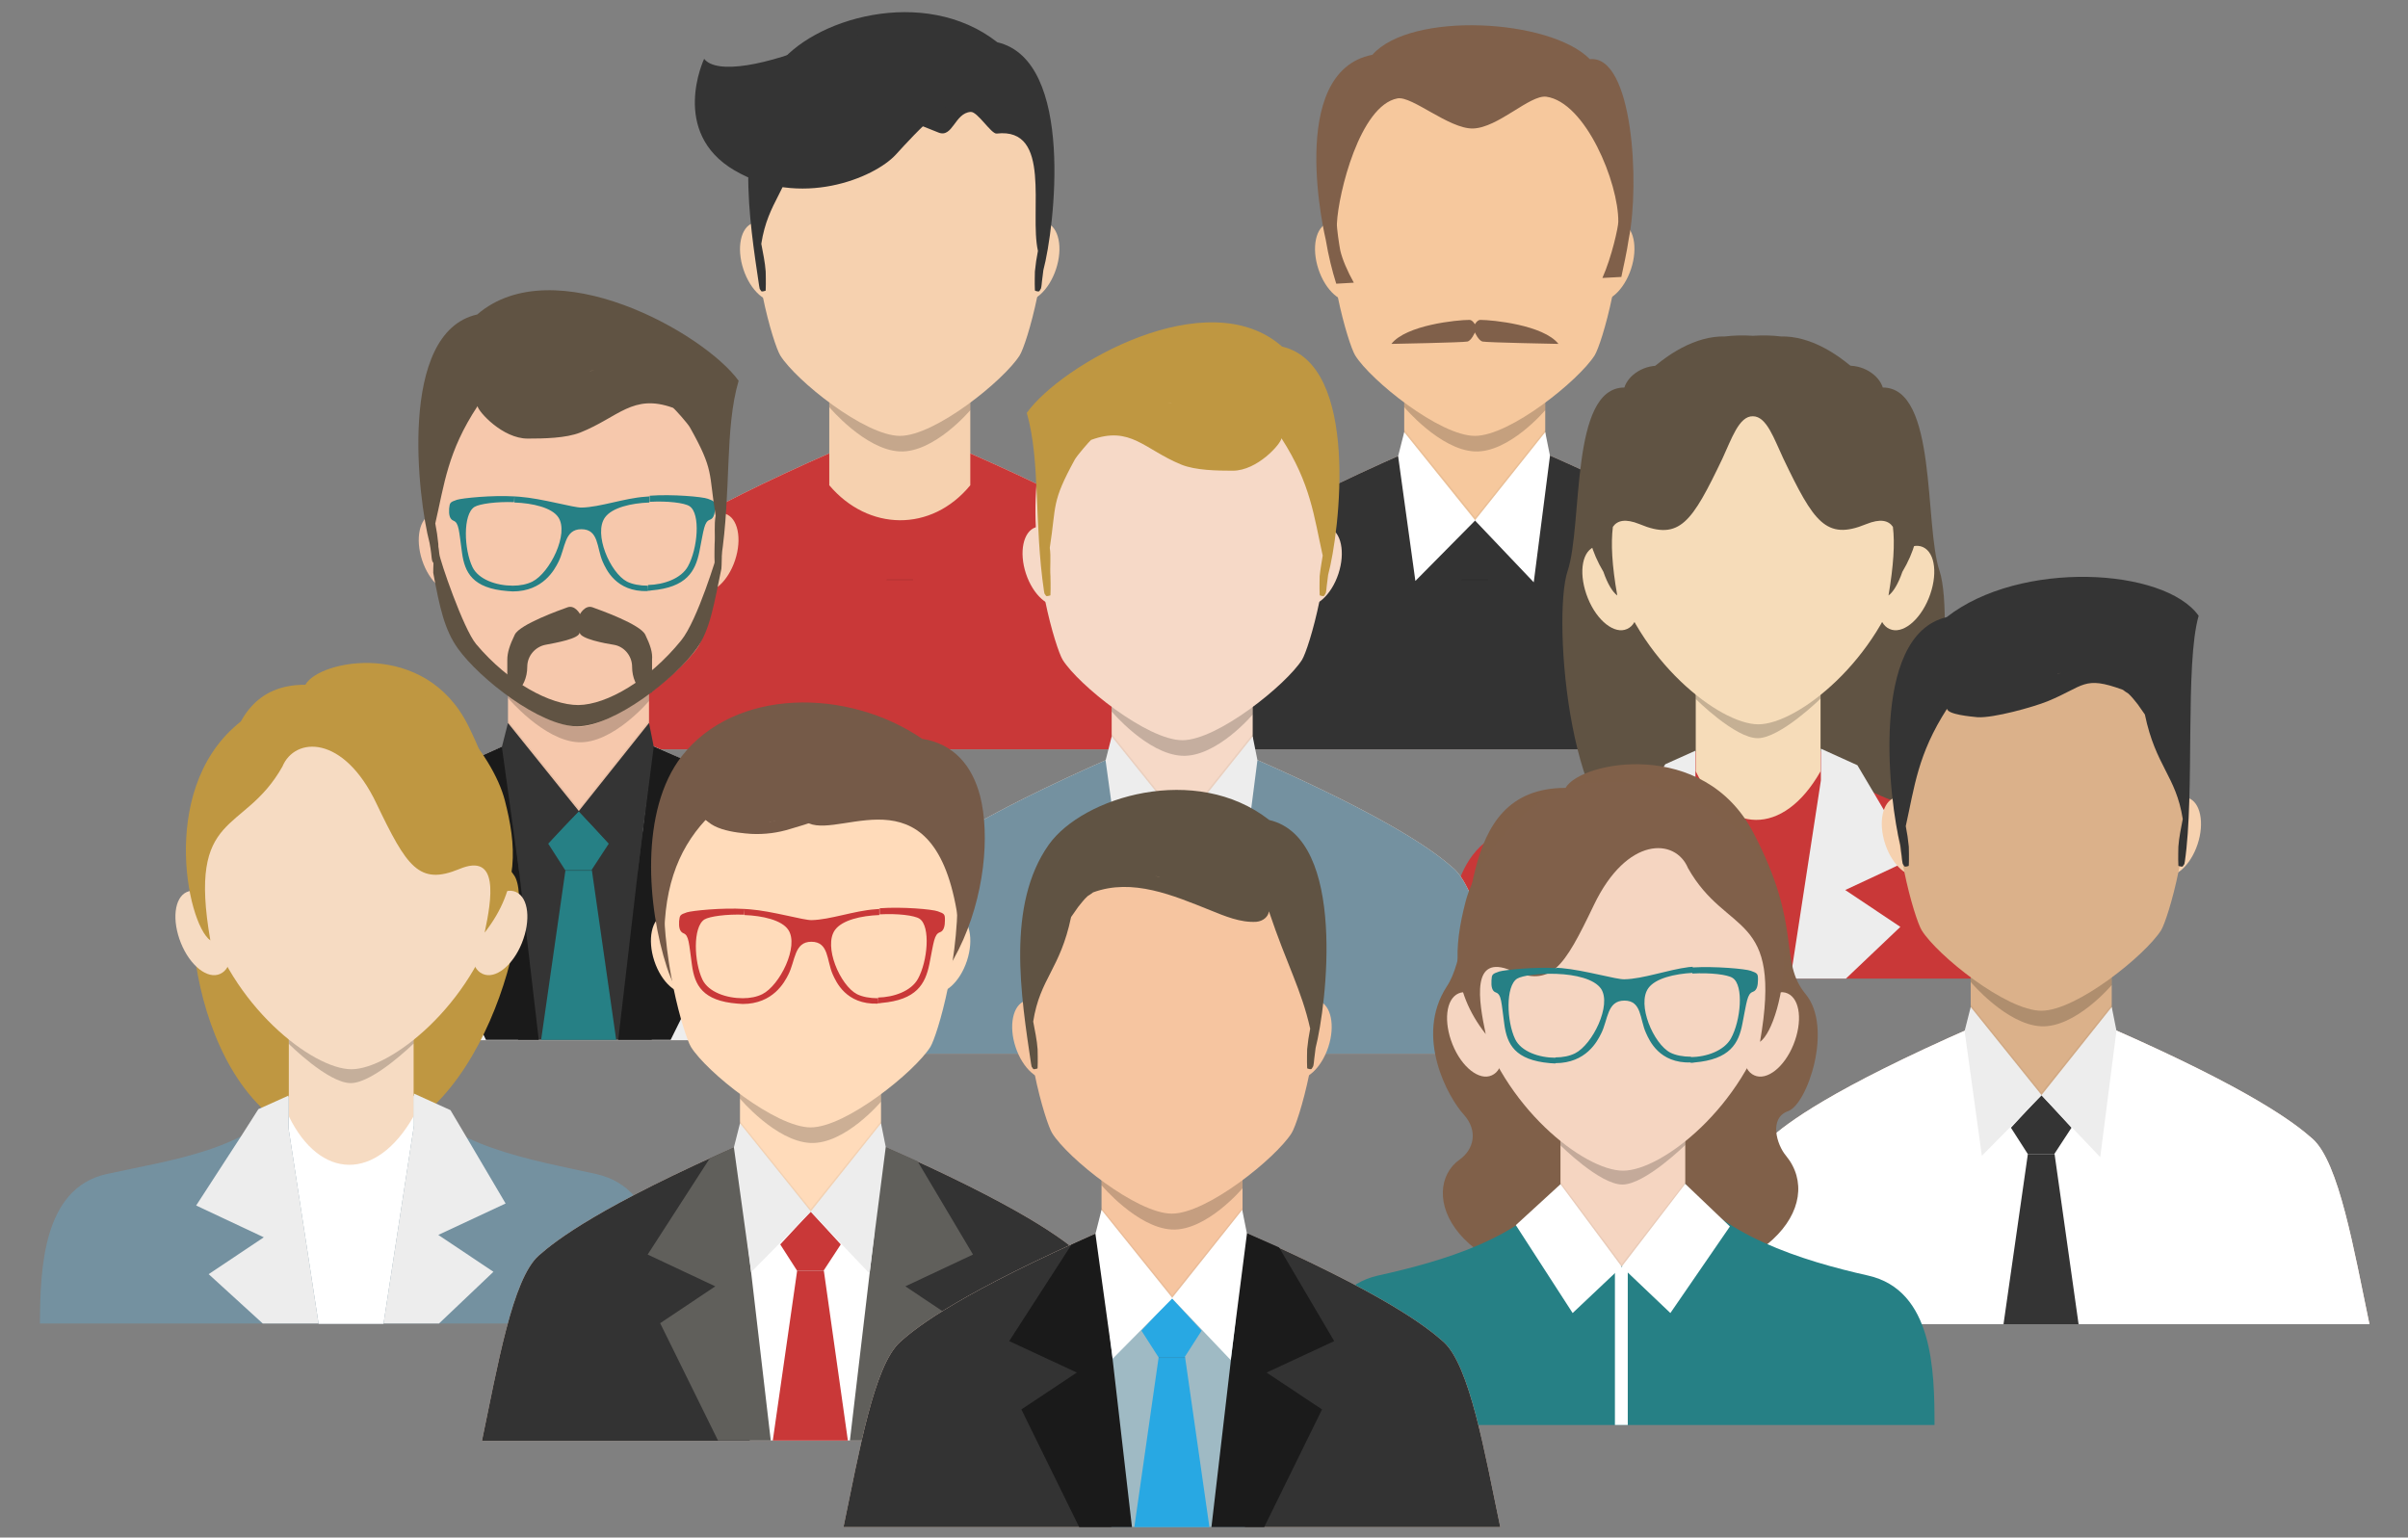 <?xml version="1.0" encoding="utf-8"?>
<!-- Generator: Adobe Illustrator 20.1.0, SVG Export Plug-In . SVG Version: 6.00 Build 0)  -->
<svg version="1.1" id="Слой_1" xmlns="http://www.w3.org/2000/svg" xmlns:xlink="http://www.w3.org/1999/xlink" x="0px" y="0px"
	 viewBox="0 0 712 454.7" enable-background="new 0 0 712 454.7" xml:space="preserve">
<rect x="0" y="0" width="712" height="454.7" fill="#808080" stroke="none"/>
<g>
	<path fill="#FFDECC" d="M416.7,133.4c-42.9,18.8-55.8,28.8-60.9,33.4c-7.8,6.9-12.2,32.8-16.8,54.8h97.1h97.1
		c-4.6-22-9-47.8-16.8-54.8c-5.1-4.5-17.5-14.3-60.4-33.1L416.7,133.4z"/>
	<path fill="#333333" d="M416.7,133.4c-42.9,18.8-55.8,28.8-60.9,33.4c-7.8,6.9-12.2,32.8-16.8,54.8h97.1h97.1
		c-4.6-22-9-47.8-16.8-54.8c-5.1-4.5-17.5-14.3-60.4-33.1L416.7,133.4z"/>
	<path fill="#F6C89D" d="M415.2,95.9v31.9v15.7c11.5,13.6,30.2,14,41.7,0v-15.7V95.9C456.9,70.2,415.2,70.2,415.2,95.9z"/>
	
		<ellipse transform="matrix(0.95 -0.313 0.313 0.95 -4.357 127.844)" fill="#F6C89D" cx="396.4" cy="77.5" rx="7" ry="12.1"/>
	
		<ellipse transform="matrix(0.313 -0.95 0.95 0.313 253.229 504.933)" fill="#F6C89D" cx="475.6" cy="77.4" rx="12.1" ry="7"/>
	<path fill="#FFFFFF" d="M415.2,127.8l-1.8,7.1l5.1,36.9l17.7-17.9L415.2,127.8z"/>
	<path opacity="0.2" enable-background="new    " d="M415.2,118.9v1.5c0,0,10.6,12.6,20.8,13.1c10.2,0.5,20.9-12.2,20.9-12.2V119"/>
	<g>
		<path fill="#F6C89D" d="M436.1,10.5c-64.1,0-39.5,87.8-35.4,94.6c4.6,7.4,25,23.8,35.4,23.8s30.7-16.4,35.4-23.8
			C475.7,98.3,500.2,10.5,436.1,10.5z"/>
		<path fill="#80604A" d="M481.6,70.6c3.3-16.3,1.2-54.4-11.5-53.1c-11.8-12-53-14.2-64.3-1.3C380,21.2,392,70.9,392,70.9
			c0.8,4.8,1.9,9.2,3.1,13c1.7-0.1,3.5-0.2,5.2-0.3c-1.9-3.4-3.4-6.9-4-9.5c-0.3-1.5-1.1-6.8-1-8c0.4-8.9,6.8-34.9,17.9-37
			c4.3-0.8,15.2,9,22.3,8.9c7.5-0.2,16.8-10,21.7-9.4c11.6,1.6,21.4,25.4,21.3,37c0,1.5-1.9,10.3-4.7,16.6c1.9-0.1,3.7-0.2,5.6-0.3
			C480.1,78.5,481,74.7,481.6,70.6L481.6,70.6z"/>
	</g>
	<path fill="#FFFFFF" d="M456.9,127.8l1.4,7l-4.8,37.4l-17.4-18.3L456.9,127.8z"/>
	<polyline opacity="5.000000e-02" enable-background="new    " points="415.2,127.8 436.2,153.8 456.9,127.8 456.9,127.1 
		436.2,153.1 415.2,127.1 415.2,127.8 	"/>
	<polygon opacity="0.1" enable-background="new    " points="432.2,171.3 440,171.3 440,171.6 432.1,171.6 	"/>
	<g>
		<path fill="#80604A" d="M437.7,94.6c-0.9,0-1.6,1.3-1.6,1.3s-0.7-1.3-1.6-1.3c-3.7,0-18.7,1.5-23.1,7.1c0,0,21.3-0.4,22.5-0.7
			c1.2-0.3,2.2-2.7,2.2-2.7s1,2.3,2.2,2.7c1.2,0.3,22.5,0.7,22.5,0.7C456.4,96.1,441.3,94.6,437.7,94.6z"/>
	</g>
</g>
<g>
	<path fill="#FFDECC" d="M246.7,133.4c-42.9,18.8-55.8,28.8-60.9,33.4c-7.8,6.9-12.2,32.8-16.8,54.8h97.1h97.1
		c-4.6-22-9-47.8-16.8-54.8c-5.1-4.5-17.5-14.3-60.4-33.1L246.7,133.4z"/>
	<path fill="#C93838" d="M246.7,133.4c-42.9,18.8-55.8,28.8-60.9,33.4c-7.8,6.9-12.2,32.8-16.8,54.8h97.1h97.1
		c-4.6-22-9-47.8-16.8-54.8c-5.1-4.5-17.5-14.3-60.4-33.1L246.7,133.4z"/>
	<path fill="#F6D1AF" d="M245.2,95.9v31.9v15.7c11.5,13.6,30.2,14,41.7,0v-15.7V95.9C286.9,70.2,245.2,70.2,245.2,95.9z"/>
	
		<ellipse transform="matrix(0.95 -0.313 0.313 0.95 -12.881 74.684)" fill="#F6D1AF" cx="226.4" cy="77.5" rx="7" ry="12.1"/>
	
		<ellipse transform="matrix(0.313 -0.95 0.95 0.313 136.42 343.473)" fill="#F6D1AF" cx="305.6" cy="77.4" rx="12.1" ry="7"/>
	<path opacity="0.2" enable-background="new    " d="M245.2,118.9v1.5c0,0,10.6,12.6,20.8,13.1c10.2,0.5,20.9-12.2,20.9-12.2V119"/>
	<g>
		<path fill="#F6D1AF" d="M266.1,10.5c-64.1,0-39.5,87.8-35.4,94.6c4.6,7.4,25,23.8,35.4,23.8s30.7-16.4,35.4-23.8
			C305.7,98.3,330.2,10.5,266.1,10.5z"/>
		<path fill="#343434" d="M294.9,12.5c-21.7-17-55.1-6.9-65.2,7.3c-12.6,17.8-8.2,44.8-5.2,65v-0.1c0,0.2,0.1,0.4,0.1,0.6
			s0.4,0.6,0.5,0.8c0.1,0.2,0.9,0,1.2-0.1c0.1,0,0.1-0.2,0.1-0.3c0.1-1.8,0-5.3,0-5.4c-0.2-2.8-0.8-5.5-1.3-8.2
			c2-12.8,8-15.5,11.2-30.9c0.7-1,1.4-2,2.1-3c0.9-1.1,1.7-2.2,2.8-3.2c0.5-0.3,1.1-0.7,1.6-1.1c11.7-4.3,23.7,0.9,34.7,5.3
			c4.2,1.7,4.8-5.8,9.5-6.1c2-0.2,6.1,6.6,7.7,6.4c16.5-1.9,9.6,23.1,12.2,34.7c-0.4,2-0.7,4-0.9,6.1c0,0-0.1,3.6,0,5.4
			c0,0.1,0,0.2,0.1,0.3c0.3,0.1,1,0.3,1.2,0.1c0.1-0.1,0.4-0.6,0.5-0.8c0.2-0.8,0.2-1.4,0.3-2.2c0.1-1,0.3-2.1,0.4-3.2
			C311.8,67.5,317.9,17.9,294.9,12.5z M262,29.3c-0.4-0.1-0.7-0.2-1.1-0.3c0.5,0.1,1.1,0.3,1.6,0.4C262.4,29.3,262.2,29.3,262,29.3z
			"/>
	</g>
	<polygon opacity="0.1" enable-background="new    " points="262.2,171.3 270,171.3 270,171.6 262.1,171.6 	"/>
	<path fill="#343434" d="M278.5,18.4c0,0-18.7-13-35.3-6s-31.3,9.7-35,5c0,0-10.3,21.7,9,33s41.3,2.3,47.7-4.7s16.7-18.3,22.3-16
		S278.5,18.4,278.5,18.4z"/>
</g>
<g>
	<path fill="#FFDECC" d="M151.7,219.4c-42.9,18.8-55.8,28.8-60.9,33.4c-7.8,6.9-12.2,32.8-16.8,54.8h97.1h97.1
		c-4.6-22-9-47.8-16.8-54.8c-5.1-4.5-17.5-14.3-60.4-33.1L151.7,219.4z"/>
	<path fill="#EDEDED" d="M151.7,219.4c-42.9,18.8-55.8,28.8-60.9,33.4c-7.8,6.9-12.2,32.8-16.8,54.8h97.1h97.1
		c-4.6-22-9-47.8-16.8-54.8c-5.1-4.5-17.5-14.3-60.4-33.1L151.7,219.4z"/>
	<path fill="#F6C8AC" d="M150.2,181.9v31.9v15.7c11.5,13.6,30.2,14,41.7,0v-15.7v-31.9C191.9,156.2,150.2,156.2,150.2,181.9z"/>
	
		<ellipse transform="matrix(0.95 -0.313 0.313 0.95 -44.537 49.29)" fill="#F6C8AC" cx="131.4" cy="163.5" rx="7" ry="12.1"/>
	
		<ellipse transform="matrix(0.313 -0.95 0.95 0.313 -10.536 312.337)" fill="#F6C8AC" cx="210.6" cy="163.5" rx="12.1" ry="7"/>
	<path fill="#343434" d="M171.2,239.8c0,0-29.1,6.9-29.1,8.7s11.1,59,11.1,59h39.5l4.5-58.8L171.2,239.8z"/>
	<polygon fill="#1A1A1A" points="150.2,220 150.2,229.5 159.3,307.5 143.7,307.5 126.6,272.8 142.9,261.9 123,252.5 141.3,224 	"/>
	<polygon fill="#1B1B1B" points="191.9,220.1 191.9,229.5 182.8,307.5 198.3,307.5 215.5,272.8 199.1,261.9 219.1,252.5 
		202.8,224.9 	"/>
	<path fill="#268085" d="M162.1,249.5l5,7.8c2.6,0,5.2,0,7.8,0l5.1-7.8l-8.9-9.7L162.1,249.5z"/>
	<polygon fill="#268085" points="167.2,257.3 160,307.5 182.2,307.5 175,257.3 	"/>
	<path fill="#343434" d="M150.2,213.8l-1.8,7.1l5.1,36.9l17.7-17.9L150.2,213.8z"/>
	<path opacity="0.2" enable-background="new    " d="M150.2,204.9v1.5c0,0,10.6,12.6,20.8,13.1s20.9-12.2,20.9-12.2V205"/>
	<g>
		<path fill="#F6C8AC" d="M171.1,96.5c-64.1,0-39.5,87.8-35.4,94.6c4.6,7.4,25,23.8,35.4,23.8s30.7-16.4,35.4-23.8
			C210.7,184.3,235.2,96.5,171.1,96.5z"/>
	</g>
	<path fill="#343434" d="M191.9,213.8l1.4,7l-4.8,37.4l-17.4-18.3L191.9,213.8z"/>
	<polyline opacity="5.000000e-02" enable-background="new    " points="150.2,213.8 171.2,239.8 191.9,213.8 191.9,213.1 
		171.2,239.1 150.2,213.1 150.2,213.8 	"/>
	<polygon opacity="0.1" enable-background="new    " points="167.2,257.3 175,257.3 175,257.6 167.1,257.6 	"/>
	<g>
		<path fill="#605343" d="M212.8,161.5c-0.3,1.2-0.7,2.3-0.7,2.3s-5.8,19.6-10.7,25.6c-9.5,11.7-21.9,19-30.4,19.1
			c-8.3,0-20.6-6.6-30.2-18c-3.8-4.5-10.8-25-10.9-26.7c-0.1-1-0.3-2.1-0.5-3.1c-1.3,0-1.3,8.7-1.3,8.7c1.9,10.2,3.3,16.8,7.3,22.4
			c6.4,8.9,24.3,23,35.3,23c10.9,0,28.9-14.1,35.3-23c4-5.6,5.1-13.1,7.3-23.6C213.3,168.1,213.8,161.6,212.8,161.5z"/>
		<g>
			<path fill="#605343" d="M190.8,187.7c-1.5-3.1-13.4-7.3-15.6-8.1c-2.2-0.8-3.7,2-3.7,2s-1.5-2.8-3.7-2s-14.1,5-15.6,8.1
				s-2.2,5.3-2.2,7.4c0,2.1,0,9.7,0,9.7s2.1,0.1,3.3-0.8c1.2-0.9,2.6-3.5,2.6-6.8s2.4-5.9,5.3-6.5c3.1-0.6,10.2-1.8,10.2-3.7
				c0,1.9,7.6,3.3,10.2,3.7c2.9,0.5,5.3,3.2,5.3,6.5s1.4,5.9,2.6,6.8c1.2,0.9,3.3,0.8,3.3,0.8s0-7.6,0-9.7
				C193,193,192.3,190.8,190.8,187.7z"/>
		</g>
	</g>
	<path fill="#268085" d="M191.5,174.7c0.4,0,0.7,0,1.1-0.1c10.4-0.9,13-5.6,14.2-11.5c1.3-6.5,1.4-8.8,3.1-9.4
		c1.2-0.4,1.5-1.9,1.5-3.6c0-1.7-0.1-1.9-2.1-2.6c-1.6-0.6-10.5-1.4-17.2-0.9v1.8c5.3-0.3,10.3,0.3,11.8,1.3
		c3.3,2.2,2.4,12.6-0.5,17.8c-2,3.6-7.1,5.4-11.8,5.5L191.5,174.7z M172,150.1c-2.3,0.1-11.7-2.7-18.4-3.2c-0.5,0-1-0.1-1.5-0.1v1.8
		c5.4,0.2,11.1,1.5,13,4.4c3.2,4.8-2.5,16.4-7.7,19c-1.6,0.8-3.6,1.2-5.8,1.2v1.7c9,0,12.4-6.5,13.5-8.7c2.1-4.1,1.7-9.7,6.8-9.7
		c5.2,0,4.5,5.5,6.3,9.6c1,2.2,3.9,9,13.3,8.7v-1.6c-2.3,0-4.5-0.4-6.1-1.2c-5-2.6-10-14.2-6.5-19c2.1-2.9,7.7-4.2,13.1-4.4v-1.8
		c-0.4,0-0.8,0.1-1.2,0.1C184.7,147.3,177.4,150,172,150.1z M152.1,146.8c-6.6-0.4-15.4,0.5-17,1c-2.1,0.7-2.1,0.9-2.3,2.6
		c-0.1,1.7,0.1,3.1,1.3,3.6c1.6,0.6,1.6,2.9,2.5,9.4c0.8,5.9,3.1,10.6,13.5,11.4c0.5,0,1,0.1,1.5,0.1v-1.7c-4.8,0-10.1-1.8-11.9-5.5
		c-2.5-5.2-2.9-15.6,0.6-17.8c1.5-0.9,6.5-1.6,11.7-1.4L152.1,146.8z"/>
</g>
<g>
	<path fill="#BF9741" d="M90.3,202.5c3.9-7.3,35.4-13.7,48.2,12.2c12.8,25.8,6.4,34.9,13.4,44c7.1,9.1-9.6,79.7-49.1,79.5
		c-42.2-0.2-51.5-67.7-43.1-81.4C68.2,243,60.8,202.4,90.3,202.5z"/>
	<path fill="#7491A0" d="M121.3,322.6c-0.4,0.6-35.6,1.1-35.9,1.7c-11.1,15.8-34.9,18.7-53.9,22.9c-18.9,4.2-19.6,28.2-19.7,44.2
		H196c0-16-0.4-39.9-19.7-44.2C157.1,342.9,131.8,339.1,121.3,322.6z"/>
	<path fill="#FFFFFF" d="M122.4,324.2v8.7l-9,58.6H94.2l-8.9-57.9v-9.1v-0.1c0.4-0.6,35.6-1.1,35.9-1.7
		C121.6,323.1,122,323.6,122.4,324.2z"/>
	<path fill="#F6DBC2" d="M85.4,284.9v30.3v14.9c9.2,18.9,25.9,19.4,36.9,0v-14.9v-30.3C122.3,260.5,85.4,260.5,85.4,284.9z"/>
	<path fill="#F6DBC2" d="M152.6,263.8c-3.7-1.7-8.9,2.4-11.6,9.1c-2.7,6.7-2,13.5,1.7,15.1c3.7,1.7,8.9-2.4,11.6-9.1
		C157,272.2,156.3,265.5,152.6,263.8z"/>
	<path fill="#F6DBC2" d="M55.2,263.8c3.7-1.7,8.9,2.4,11.6,9.1c2.7,6.7,2,13.5-1.7,15.1c-3.7,1.7-8.9-2.4-11.6-9.1
		C50.8,272.2,51.5,265.5,55.2,263.8z"/>
	<path opacity="0.2" enable-background="new    " d="M85.4,307.4v1.3c0,0,11.6,11.6,18.3,11.6s18.6-11.7,18.6-11.7v-1.1L85.4,307.4
		L85.4,307.4z"/>
	<path fill="#F6DBC2" d="M103.9,316.2c-11.5,0-35.7-18.9-43.2-46c-7.6-27.3,6.7-66.5,43.2-66.5s50.7,39.2,43.2,66.5
		C139.6,297.3,115.4,316.2,103.9,316.2z"/>
	<path fill="#BF9741" d="M111.3,237.6c9,18.8,12.6,24.3,24.5,19.4c11.9-5,9.6,8.9,7.5,18.8c10.5-13.4,9.3-26.1,6-39
		c-3.6-14.2-21.7-35.7-38.7-35.3c-9.2-1-23.2,0.2-38.1,10.9c-26,18.7-17.3,60.8-10.3,65.7c-6.8-38.9,9.8-31,21.3-51.4
		C87.2,217.8,101.6,217.2,111.3,237.6z"/>
	<polygon fill="#EDEDED" points="94.4,391.4 78.8,391.4 77.7,391.4 61.7,376.8 78,365.9 58,356.5 71.3,336 76.4,328 85.3,324 
		85.3,333.5 94.2,391.4 	"/>
	<polygon fill="#EDEDED" points="129.6,365.2 145.9,376.1 129.8,391.4 128.8,391.4 113.2,391.4 113.4,391.4 122.4,332.8 
		122.4,323.4 133.2,328.3 138,336.4 149.5,355.9 	"/>
</g>
<g>
	<path fill="#605343" d="M480.3,114.6c2.2-7.3,19.5-13.7,26.5,12.2c7.1,25.8,3.5,34.9,7.4,44c3.9,9.1-5.3,79.7-27,79.5
		c-23.2-0.2-28.3-67.7-23.7-81.4C468.1,155.2,464.1,114.6,480.3,114.6z"/>
	<path fill="#605343" d="M556.7,114.6c-2.2-7.3-19.5-13.7-26.5,12.2c-7.1,25.8-3.5,34.9-7.4,44c-3.9,9.1,5.3,79.7,27,79.5
		c23.2-0.2,28.3-67.7,23.7-81.4S572.9,114.6,556.7,114.6z"/>
	<path fill="#C93838" d="M537.3,220.6c-0.4,0.6-35.6,1.1-35.9,1.7c-11.1,15.8-34.9,18.7-53.9,22.9c-18.9,4.2-19.6,28.2-19.7,44.2
		H612c0-16-0.4-39.9-19.7-44.2C573.1,240.9,547.8,237.1,537.3,220.6z"/>
	<path fill="#C93838" d="M538.4,222.2v8.7l-9,58.6h-19.2l-8.9-57.9v-9.1v-0.1c0.4-0.6,35.6-1.1,35.9-1.7
		C537.6,221.1,538,221.6,538.4,222.2z"/>
	<path fill="#F6DCB9" d="M501.4,182.9v30.3v14.9c9.2,18.9,25.9,19.4,36.9,0v-14.9v-30.3C538.3,158.5,501.4,158.5,501.4,182.9z"/>
	<path fill="#F6DCB9" d="M568.6,161.8c-3.7-1.7-8.9,2.4-11.6,9.1c-2.7,6.7-2,13.5,1.7,15.1c3.7,1.7,8.9-2.4,11.6-9.1
		C573,170.2,572.3,163.5,568.6,161.8z"/>
	<path fill="#F6DCB9" d="M471.2,161.8c3.7-1.7,8.9,2.4,11.6,9.1c2.7,6.7,2,13.5-1.7,15.1c-3.7,1.7-8.9-2.4-11.6-9.1
		S467.5,163.5,471.2,161.8z"/>
	<path opacity="0.2" enable-background="new    " d="M501.4,205.4v1.3c0,0,11.6,11.6,18.3,11.6s18.6-11.7,18.6-11.7v-1.1h-36.9
		V205.4z"/>
	<path fill="#F6DCB9" d="M519.9,214.2c-11.5,0-35.7-18.9-43.2-46c-7.6-27.3,6.7-66.5,43.2-66.5s50.7,39.2,43.2,66.5
		C555.6,195.3,531.4,214.2,519.9,214.2z"/>
	<path fill="#605343" d="M565.3,134.8c-3.6-14.2-21.7-35.7-38.7-35.3c-2.4-0.3-5.2-0.4-8.3-0.2c-3-0.2-5.8-0.1-8.3,0.2
		c-17-0.4-35.1,21.1-38.7,35.3c-2.9,11.4-4.2,22.6,2.8,34.3c1.2,3.5,2.7,6,4.1,7c-1.6-9-1.9-15.4-1.3-20.3c1.3-1.9,3.7-2.5,7.9-0.8
		c11.9,5,15.5-0.6,24.5-19.4c2.7-5.8,4.9-12.6,9-12.5c4.1,0,6.3,6.8,9,12.5c9,18.8,12.6,24.3,24.5,19.4c4.2-1.7,6.6-1.1,7.9,0.8
		c0.6,4.9,0.2,11.4-1.3,20.3c1.4-1,2.9-3.5,4.1-7C569.5,157.4,568.2,146.2,565.3,134.8z"/>
	<polygon fill="#EDEDED" points="510.4,289.4 494.8,289.4 493.7,289.4 477.7,274.8 494,263.9 474,254.5 487.3,234 492.4,226 
		501.3,222 501.3,231.5 510.2,289.4 	"/>
	<polygon fill="#EDEDED" points="545.6,263.2 561.9,274.1 545.8,289.4 544.8,289.4 529.2,289.4 529.4,289.4 538.4,230.8 
		538.4,221.4 549.2,226.3 554,234.4 565.5,253.9 	"/>
</g>
<g>
	<path fill="#FFDECC" d="M584.1,303.4c-42.9,18.8-55.8,28.8-60.9,33.4c-7.8,6.9-12.2,32.8-16.8,54.8h97.1h97.1
		c-4.6-22-9-47.8-16.8-54.8c-5.1-4.5-17.5-14.3-60.4-33.1L584.1,303.4z"/>
	<path fill="#FFFFFF" d="M584.1,303.4c-42.9,18.8-55.8,28.8-60.9,33.4c-7.8,6.9-12.2,32.8-16.8,54.8h97.1h97.1
		c-4.6-22-9-47.8-16.8-54.8c-5.1-4.5-17.5-14.3-60.4-33.1L584.1,303.4z"/>
	<path fill="#DBB18A" d="M582.7,265.9v31.9v15.7c11.5,13.6,30.2,14,41.7,0v-15.7v-31.9C624.4,240.2,582.7,240.2,582.7,265.9z"/>
	
		<ellipse transform="matrix(0.95 -0.313 0.313 0.95 -49.114 188.745)" fill="#F6D1AF" cx="563.9" cy="247.5" rx="7" ry="12.1"/>
	
		<ellipse transform="matrix(0.313 -0.95 0.95 0.313 206.762 780.818)" fill="#F6D1AF" cx="643" cy="247.5" rx="12.1" ry="7"/>
	<path fill="#343434" d="M594.6,333.5l5,7.8c2.6,0,5.2,0,7.8,0l5.1-7.8l-8.9-9.7L594.6,333.5z"/>
	<polygon fill="#343434" points="599.6,341.3 592.4,391.6 614.6,391.6 607.5,341.3 	"/>
	<path fill="#EDEDED" d="M582.7,297.8l-1.8,7.1l5.1,36.9l17.7-17.9L582.7,297.8z"/>
	<path opacity="0.2" enable-background="new    " d="M582.7,288.9v1.5c0,0,10.6,12.6,20.8,13.1s20.9-12.2,20.9-12.2V289"/>
	<g>
		<path fill="#DBB18A" d="M603.6,180.5c-64.1,0-39.5,87.8-35.4,94.6c4.6,7.4,25,23.8,35.4,23.8s30.7-16.4,35.4-23.8
			C643.1,268.3,667.7,180.5,603.6,180.5z"/>
		<path fill="#343434" d="M575.6,182.5c21.7-17,64.4-14.6,74.5-0.4c-4.1,14.3-1.1,52.5-4.1,72.8v-0.1c0,0.2-0.1,0.4-0.1,0.6
			c0,0.2-0.4,0.6-0.5,0.8s-0.9,0-1.2-0.1c-0.1,0-0.1-0.2-0.1-0.3c-0.1-1.8,0-5.3,0-5.4c0.2-2.8,0.8-5.5,1.3-8.2
			c-2-12.8-8-15.5-11.2-30.9c-0.7-1-1.4-2-2.1-3c-0.9-1.1-1.7-2.2-2.8-3.2c-0.5-0.3-1.1-0.7-1.6-1.1c-11.7-4.3-11.3-1.1-22.3,3.4
			c-4.2,1.7-16,5-20.7,4.7c-2-0.2-8.8-0.8-9-2.5c-8.7,13.5-9.6,23.1-12.2,34.7c0.4,2,0.7,4,0.9,6.1c0,0,0.1,3.6,0,5.4
			c0,0.1,0,0.2-0.1,0.3c-0.3,0.1-1,0.3-1.2,0.1c-0.1-0.1-0.4-0.6-0.5-0.8c-0.2-0.8-0.2-1.4-0.3-2.2c-0.1-1-0.3-2.1-0.4-3.2
			C558.7,237.5,552.5,187.9,575.6,182.5z M608.4,199.3c0.4-0.1,0.7-0.2,1.1-0.3c-0.5,0.1-1.1,0.3-1.6,0.4
			C608.1,199.3,608.2,199.3,608.4,199.3z"/>
	</g>
	<path fill="#EDEDED" d="M624.4,297.8l1.4,7l-4.8,37.4l-17.4-18.3L624.4,297.8z"/>
	<polyline opacity="5.000000e-02" enable-background="new    " points="582.7,297.8 603.6,323.8 624.4,297.8 624.4,297.1 
		603.6,323.1 582.7,297.1 582.7,297.8 	"/>
	<polygon opacity="0.1" enable-background="new    " points="599.6,341.3 607.5,341.3 607.5,341.6 599.6,341.6 	"/>
</g>
<g>
	<path fill="#FFDECC" d="M330.1,223.4c-42.9,18.8-55.8,28.8-60.9,33.4c-7.8,6.9-12.2,32.8-16.8,54.8h97.1h97.1
		c-4.6-22-9-47.8-16.8-54.8c-5.1-4.5-17.5-14.3-60.4-33.1L330.1,223.4z"/>
	<path fill="#7491A0" d="M330.1,223.4c-42.9,18.8-55.8,28.8-60.9,33.4c-7.8,6.9-12.2,32.8-16.8,54.8h97.1h97.1
		c-4.6-22-9-47.8-16.8-54.8c-5.1-4.5-17.5-14.3-60.4-33.1L330.1,223.4z"/>
	<path fill="#F6D9C7" d="M328.7,185.9v31.9v15.7c11.5,13.6,30.2,14,41.7,0v-15.7v-31.9C370.4,160.2,328.7,160.2,328.7,185.9z"/>
	
		<ellipse transform="matrix(0.95 -0.313 0.313 0.95 -36.834 105.306)" fill="#F6D9C7" cx="309.9" cy="167.5" rx="7" ry="12.1"/>
	
		<ellipse transform="matrix(0.313 -0.95 0.95 0.313 108.215 484.608)" fill="#F6D9C7" cx="389" cy="167.5" rx="12.1" ry="7"/>
	<path fill="#343434" d="M340.6,253.5l5,7.8c2.6,0,5.2,0,7.8,0l5.1-7.8l-8.9-9.7L340.6,253.5z"/>
	<polygon fill="#343434" points="345.6,261.3 338.4,311.6 360.6,311.6 353.5,261.3 	"/>
	<path fill="#EDEDED" d="M328.7,217.8l-1.8,7.1l5.1,36.9l17.7-17.9L328.7,217.8z"/>
	<path opacity="0.2" enable-background="new    " d="M328.7,208.9v1.5c0,0,10.6,12.6,20.8,13.1c10.2,0.5,20.9-12.2,20.9-12.2V209"/>
	<g>
		<path fill="#F6D9C7" d="M349.6,100.5c-64.1,0-39.5,87.8-35.4,94.6c4.6,7.4,25,23.8,35.4,23.8s30.7-16.4,35.4-23.8
			C389.1,188.3,413.7,100.5,349.6,100.5z"/>
		<path fill="#BF9741" d="M379.1,102.5c-22.1-19.5-65.4,5.4-75.5,19.6c4.1,14.3,2.1,32.5,5.1,52.8v-0.1c0,0.2,0.1,0.4,0.1,0.6
			c0,0.2,0.4,0.6,0.5,0.8s0.9,0,1.2-0.1c0.1,0,0.1-0.2,0.1-0.3c0.1-1.8,0-5.3,0-5.4c-0.2-2.8,0.2-5.6-0.2-8.4
			c2-12.8,0.4-13.3,7.4-26.1c0.6-1.1,4.3-5.4,4.8-5.8c11.7-4.3,15.7,2.8,26.7,7.3c4.2,1.7,10.5,1.8,15.2,1.8c7.3,0,14.3-8,14.4-9.6
			c8.7,13.5,9.6,23.1,12.2,34.7c-0.3,2-0.7,4-0.9,6.1c0,0-0.1,3.6,0,5.4c0,0.1,0,0.2,0.1,0.3c0.3,0.1,1,0.3,1.2,0.1
			c0.1-0.1,0.4-0.6,0.5-0.8c0.2-0.8,0.2-1.4,0.3-2.2c0.1-1,0.3-2.1,0.4-3.2C396.1,157.5,402.2,107.9,379.1,102.5z M346.3,119.3
			c-0.4-0.1-0.7-0.2-1.1-0.3c0.5,0.1,1.1,0.3,1.6,0.4C346.7,119.3,346.5,119.3,346.3,119.3z"/>
		<path fill="#605343" d="M141.1,93c22.6-19.5,67,5.4,77.3,19.6c-4.2,14.3-2.1,32.5-5.2,52.8v-0.1c0,0.2-0.1,0.4-0.1,0.6
			c0,0.2-0.4,0.6-0.5,0.8s-0.9,0-1.2-0.1c-0.1,0-0.1-0.2-0.1-0.3c-0.1-1.8,0-5.3,0-5.4c0.2-2.8-0.2-5.6,0.3-8.4
			c-2.1-12.8-0.4-13.3-7.6-26.1c-0.6-1.1-4.4-5.4-5-5.8c-11.9-4.3-16.1,2.8-27.4,7.3c-4.3,1.7-10.8,1.8-15.6,1.8
			c-7.4,0-14.6-8-14.8-9.6c-8.9,13.5-9.8,23.1-12.5,34.7c0.4,2,0.7,4,0.9,6.1c0,0,0.1,3.6,0,5.4c0,0.1,0,0.2-0.1,0.3
			c-0.3,0.1-1.1,0.3-1.2,0.1c-0.1-0.1-0.4-0.6-0.5-0.8c-0.2-0.8-0.2-1.4-0.3-2.2c-0.1-1-0.3-2.1-0.5-3.2
			C123.7,148,117.4,98.3,141.1,93z M174.7,109.7c0.4-0.1,0.7-0.2,1.1-0.3c-0.5,0.1-1.1,0.3-1.6,0.4
			C174.4,109.8,174.5,109.7,174.7,109.7z"/>
	</g>
	<path fill="#EDEDED" d="M370.4,217.8l1.4,7l-4.8,37.4l-17.4-18.3L370.4,217.8z"/>
	<polyline opacity="5.000000e-02" enable-background="new    " points="328.7,217.8 349.6,243.8 370.4,217.8 370.4,217.1 
		349.6,243.1 328.7,217.1 328.7,217.8 	"/>
	<polygon opacity="0.1" enable-background="new    " points="345.6,261.3 353.5,261.3 353.5,261.6 345.6,261.6 	"/>
</g>
<g>
	<path fill="#806049" d="M462.9,233c4.5-7.9,40.8-14.9,55.5,13.2c14.8,28.1,7.3,37.9,15.5,47.8s0.5,32.6-5.2,34.6s-3.4,9.9-0.6,13.2
		c11.8,14.4-5.3,38.7-50.8,38.5c-48.7-0.3-58.2-28.5-45.7-37.4c4.1-2.9,5.6-8.4,1.2-13.3c-4.5-4.9-14.7-23-5-37.9
		C437.5,277.1,429,233,462.9,233z"/>
	<path fill="#268085" d="M497.3,348.6c-0.4,0.6-35.6,1.1-35.9,1.7c-11.1,15.8-34.9,22.7-53.9,26.9c-18.9,4.2-19.6,28.2-19.7,44.2
		H572c0-16-0.4-39.9-19.7-44.2C533.1,372.9,507.8,365.1,497.3,348.6z"/>
	<path fill="#F5D5C1" d="M461.4,314.9v30.3v14.9c9.2,18.9,25.9,19.4,36.9,0v-14.9v-30.3C498.3,290.5,461.4,290.5,461.4,314.9z"/>
	<path fill="#F5D5C1" d="M528.6,293.8c-3.7-1.7-8.9,2.4-11.6,9.1c-2.7,6.7-2,13.5,1.7,15.1c3.7,1.7,8.9-2.4,11.6-9.1
		C533,302.2,532.3,295.5,528.6,293.8z"/>
	<path fill="#F5D5C1" d="M431.2,293.8c3.7-1.7,8.9,2.4,11.6,9.1s2,13.5-1.7,15.1c-3.7,1.7-8.9-2.4-11.6-9.1
		C426.8,302.2,427.5,295.5,431.2,293.8z"/>
	<path opacity="0.2" enable-background="new    " d="M461.4,337.4v1.3c0,0,11.6,11.6,18.3,11.6c6.7,0,18.6-11.7,18.6-11.7v-1.1
		L461.4,337.4L461.4,337.4z"/>
	<path fill="#F5D5C1" d="M479.9,346.2c-11.5,0-35.7-18.9-43.2-46c-7.6-27.3,6.7-66.5,43.2-66.5s50.7,39.2,43.2,66.5
		C515.6,327.3,491.4,346.2,479.9,346.2z"/>
	<path fill="#80604A" d="M471.3,267.6c-9,18.8-12.6,24.3-24.5,19.4c-11.9-5-9.6,8.9-7.5,18.8c-10.5-13.4-9.3-26.1-6-39
		c3.6-14.2,21.7-35.7,38.7-35.3c9.2-1,23.2,0.2,38.1,10.9c26,18.7,17.3,60.8,10.3,65.7c6.8-38.9-9.8-31-21.3-51.4
		C495.4,247.8,481.1,247.2,471.3,267.6z"/>
	<rect x="477.5" y="374.7" fill="#FFFFFF" width="3.8" height="46.7"/>
	<g>
		<polygon fill="#FFFFFF" points="461.4,350.2 448.2,362.3 465,388.3 479.5,374.6 		"/>
		<polygon fill="#FFFFFF" points="498.3,350.1 511.5,362.7 493.9,388.3 479.5,374.6 		"/>
	</g>
	<path fill="#268085" d="M499.9,314.3c0.4,0,0.7,0,1.1-0.1c10.5-0.9,13.1-5.6,14.2-11.5c1.3-6.5,1.4-8.8,3.1-9.4
		c1.2-0.4,1.5-1.9,1.5-3.6s-0.1-1.9-2.1-2.6c-1.6-0.6-10.6-1.4-17.3-1v1.8c5.3-0.3,10.4,0.3,11.9,1.3c3.4,2.2,2.4,12.7-0.5,17.9
		c-2,3.6-7.2,5.5-11.9,5.5L499.9,314.3z M480.3,289.6c-2.3,0.1-11.8-2.7-18.5-3.3c-0.5,0-1-0.1-1.5-0.1v1.8
		c5.5,0.2,11.1,1.5,13.1,4.4c3.2,4.8-2.5,16.5-7.7,19.1c-1.6,0.8-3.6,1.2-5.8,1.2v1.7c9.1,0,12.4-6.5,13.5-8.7
		c2.1-4.1,1.7-9.8,6.9-9.8c5.2,0,4.5,5.5,6.4,9.6c1,2.2,3.9,9,13.3,8.7v-1.7c-2.3,0-4.5-0.4-6.1-1.2c-5-2.6-10-14.3-6.5-19.1
		c2.1-2.9,7.7-4.2,13.1-4.5v-1.8c-0.4,0-0.8,0.1-1.2,0.1C493.1,286.8,485.8,289.5,480.3,289.6z M460.4,286.3
		c-6.6-0.4-15.4,0.5-17.1,1c-2.1,0.7-2.2,0.9-2.3,2.6c-0.1,1.7,0.1,3.2,1.3,3.6c1.7,0.6,1.6,2.9,2.5,9.4c0.8,5.9,3.1,10.6,13.5,11.5
		c0.5,0,1,0.1,1.6,0.1v-1.7c-4.8,0-10.1-1.8-11.9-5.5c-2.5-5.2-2.9-15.7,0.6-17.9c1.5-0.9,6.5-1.6,11.7-1.4L460.4,286.3z"/>
	<polygon opacity="5.000000e-02" enable-background="new    " points="461.4,350.2 479.5,374.6 498.3,350.1 498.3,349.6 
		479.5,373.9 461.4,349.6 	"/>
</g>
<g>
	<path fill="#FFDECC" d="M220.2,337.9c-42.9,18.8-55.8,28.9-60.9,33.4c-7.8,6.9-12.2,32.8-16.8,54.8h97.1h97.1
		c-4.6-22-9-47.8-16.8-54.8c-5.1-4.5-17.5-14.3-60.4-33.1L220.2,337.9z"/>
	<path fill="#333333" d="M220.2,337.9c-42.9,18.8-55.8,28.9-60.9,33.4c-7.8,6.9-12.2,32.8-16.8,54.8h97.1h97.1
		c-4.6-22-9-47.8-16.8-54.8c-5.1-4.5-17.5-14.3-60.4-33.1L220.2,337.9z"/>
	<path fill="#FFDBBA" d="M218.8,300.4v31.9V348c11.5,13.6,30.2,14,41.7,0v-15.7v-31.9C260.5,274.7,218.8,274.7,218.8,300.4z"/>
	<ellipse transform="matrix(0.95 -0.313 0.313 0.95 -78.149 76.683)" fill="#FFDBBA" cx="200" cy="282" rx="7" ry="12.1"/>
	
		<ellipse transform="matrix(0.313 -0.95 0.95 0.313 -76.038 458.93)" fill="#FFDBBA" cx="279.2" cy="282" rx="12.1" ry="7"/>
	<path fill="#FFFFFF" d="M239.7,358.3c0,0-29.1,6.9-29.1,8.7c0,1.8,11.1,59,11.1,59h39.5l4.5-58.8L239.7,358.3z"/>
	<polygon fill="#605F5B" points="218.8,338.5 218.8,348 227.9,426 212.3,426 195.2,391.3 211.5,380.4 191.5,371 209.9,342.5 	"/>
	<polygon fill="#605F5B" points="260.5,338.6 260.5,348 251.3,426 266.9,426 284,391.3 267.7,380.4 287.7,371 271.3,343.4 	"/>
	<path fill="#C93838" d="M230.7,368l5,7.8c2.6,0,5.2,0,7.8,0l5.1-7.8l-8.9-9.7L230.7,368z"/>
	<polygon fill="#C93838" points="235.7,375.8 228.5,426 250.7,426 243.6,375.8 	"/>
	<path fill="#EDEDED" d="M218.8,332.2l-1.8,7.1l5.1,36.9l17.7-17.9L218.8,332.2z"/>
	<path opacity="0.2" enable-background="new    " d="M218.8,323.4v1.5c0,0,10.6,12.6,20.8,13.1s20.9-12.2,20.9-12.2v-2.3"/>
	<g>
		<path fill="#755A48" d="M272.7,218.5c9.5,1.5,14.8,8.1,17.1,16.9c5.9,23.1-6.4,73.2-49,73.8c-22,0.3-37.8-5.3-43.6-23.1
			c-5.8-17.8-8.1-46.4,4.4-62.5C217.3,203.5,250.4,203.3,272.7,218.5z"/>
		<path fill="#FFDBBA" d="M239.7,215c-64.1,0-39.5,87.8-35.4,94.6c4.6,7.4,25,23.8,35.4,23.8s30.7-16.4,35.4-23.8
			C279.2,302.8,303.8,215,239.7,215z"/>
		<path fill="#755A48" d="M208.6,242.5c11.4,6.9,20.3-3.4,30.6,1s38.2-16.9,44.3,30c9.8-34-5-58.4-42.2-60
			c-39.7-1.7-55.8,34.5-44.8,68.3C195.7,263.6,200.2,251.6,208.6,242.5z"/>
		<g>
			<g>
				<path fill="#755A48" d="M207.6,239.5c0.3,5.9,10.3,6.8,14.5,7.1c4,0.2,7.9-0.3,11.7-1.5c4.7-1.4,10.6-3,14.4-6.2
					c0.4-0.3,0.2-1-0.3-1.1c-7.4-1.2-14.8,5-22.3,5.5c-5.6,0.4-12.8-0.3-17.2-4.1C208.1,239,207.6,239.1,207.6,239.5L207.6,239.5z"
					/>
			</g>
		</g>
	</g>
	<path fill="#C93838" d="M259.5,296.7c0.4,0,0.7,0,1.1-0.1c10.4-0.9,13-5.6,14.2-11.5c1.3-6.5,1.4-8.8,3.1-9.4
		c1.2-0.4,1.5-1.9,1.5-3.6s-0.1-1.9-2.1-2.6c-1.6-0.6-10.5-1.4-17.2-0.9v1.8c5.3-0.3,10.3,0.3,11.8,1.3c3.3,2.2,2.4,12.6-0.5,17.8
		c-2,3.6-7.1,5.4-11.8,5.5L259.5,296.7z M240,272.1c-2.3,0.1-11.7-2.7-18.4-3.2c-0.5,0-1-0.1-1.5-0.1v1.8c5.4,0.2,11.1,1.5,13,4.4
		c3.2,4.8-2.5,16.4-7.7,19c-1.6,0.8-3.6,1.2-5.8,1.2v1.7c9,0,12.4-6.5,13.5-8.7c2.1-4.1,1.7-9.7,6.8-9.7c5.2,0,4.5,5.5,6.3,9.6
		c1,2.2,3.9,9,13.3,8.7v-1.6c-2.3,0-4.5-0.4-6.1-1.2c-5-2.6-10-14.2-6.5-19c2.1-2.9,7.7-4.2,13.1-4.4v-1.8c-0.4,0-0.8,0.1-1.2,0.1
		C252.7,269.3,245.4,272,240,272.1z M220.1,268.8c-6.6-0.4-15.4,0.5-17,1c-2.1,0.7-2.1,0.9-2.3,2.6c-0.1,1.7,0.1,3.1,1.3,3.6
		c1.6,0.6,1.6,2.9,2.5,9.4c0.8,5.9,3.1,10.6,13.5,11.4c0.5,0,1,0.1,1.5,0.1v-1.7c-4.8,0-10.1-1.8-11.9-5.5
		c-2.5-5.2-2.9-15.6,0.6-17.8c1.5-0.9,6.5-1.6,11.7-1.4L220.1,268.8z"/>
	<path fill="#EDEDED" d="M260.5,332.2l1.4,7l-4.8,37.4l-17.4-18.3L260.5,332.2z"/>
	<polyline opacity="5.000000e-02" enable-background="new    " points="218.8,332.2 239.7,358.3 260.5,332.2 260.5,331.6 
		239.7,357.6 218.8,331.6 218.8,332.2 	"/>
	<polygon opacity="0.1" enable-background="new    " points="235.7,375.8 243.6,375.8 243.6,376 235.7,376 	"/>
</g>
<g>
	<path fill="#FFDECC" d="M327.1,363.4c-42.9,18.8-55.8,28.8-60.9,33.4c-7.8,6.9-12.2,32.8-16.8,54.8h97.1h97.1
		c-4.6-22-9-47.8-16.8-54.8c-5.1-4.5-17.5-14.3-60.4-33.1L327.1,363.4z"/>
	<path fill="#333333" d="M327.1,363.4c-42.9,18.8-55.8,28.8-60.9,33.4c-7.8,6.9-12.2,32.8-16.8,54.8h97.1h97.1
		c-4.6-22-9-47.8-16.8-54.8c-5.1-4.5-17.5-14.3-60.4-33.1L327.1,363.4z"/>
	<path fill="#F6C5A0" d="M325.7,325.9v31.9v15.7c11.5,13.6,30.2,14,41.7,0v-15.7v-31.9C367.3,300.2,325.7,300.2,325.7,325.9z"/>
	
		<ellipse transform="matrix(0.95 -0.313 0.313 0.95 -80.772 111.357)" fill="#F6C5A0" cx="306.8" cy="307.5" rx="7" ry="12.1"/>
	
		<ellipse transform="matrix(0.313 -0.95 0.95 0.313 -26.839 577.904)" fill="#F6C5A0" cx="386" cy="307.5" rx="12.1" ry="7"/>
	<path fill="#9FBAC4" d="M346.6,383.9c0,0-29.1,6.9-29.1,8.7c0,1.8,11.1,59,11.1,59h39.5l4.5-58.8L346.6,383.9z"/>
	<polygon fill="#1A1A1A" points="325.7,364.1 325.7,373.5 334.7,451.6 319.1,451.6 302,416.8 318.4,405.9 298.4,396.6 316.8,368.1 	
		"/>
	<polygon fill="#1B1B1B" points="367.3,364.1 367.3,373.5 358.2,451.6 373.8,451.6 390.9,416.8 374.5,405.9 394.5,396.6 
		378.2,368.9 	"/>
	<path fill="#28A8E3" d="M337.5,393.5l5,7.8c2.6,0,5.2,0,7.8,0l5-7.8l-8.9-9.7L337.5,393.5z"/>
	<polygon fill="#28A8E3" points="342.6,401.3 335.4,451.6 357.6,451.6 350.4,401.3 	"/>
	<path fill="#FFFFFF" d="M325.7,357.8l-1.8,7.1l5.1,36.9l17.7-17.9L325.7,357.8z"/>
	<path opacity="0.2" enable-background="new    " d="M325.7,349v1.5c0,0,10.6,12.6,20.8,13.1c10.2,0.5,20.9-12.2,20.9-12.2V349"/>
	<g>
		<path fill="#F6C5A0" d="M346.5,240.5c-64.1,0-39.5,87.8-35.4,94.6c4.6,7.4,25,23.8,35.4,23.8s30.7-16.4,35.4-23.8
			C386.1,328.3,410.7,240.5,346.5,240.5z"/>
		<path fill="#605343" d="M375.3,242.5c-21.7-17-55.1-6.9-65.2,7.3c-12.6,17.8-8.2,44.8-5.2,65v-0.1c0,0.2,0.1,0.4,0.1,0.6
			s0.4,0.6,0.5,0.8c0.1,0.2,0.9,0,1.2-0.1c0.1,0,0.1-0.2,0.1-0.3c0.1-1.8,0-5.3,0-5.4c-0.2-2.8-0.8-5.5-1.3-8.2
			c2-12.8,8-15.5,11.2-30.9c0.7-1,1.4-2,2.1-3c0.9-1.1,1.7-2.2,2.8-3.2c0.5-0.3,1.1-0.7,1.6-1.1c11.7-4.3,23.7,0.9,34.7,5.3
			c4.2,1.7,8.9,3.7,13.6,3.4c2-0.2,3.5-1.5,3.7-3.1c5.3,15.8,9.6,23.1,12.2,34.7c-0.4,2-0.7,4-0.9,6.1c0,0-0.1,3.6,0,5.4
			c0,0.1,0,0.2,0.1,0.3c0.3,0.1,1,0.3,1.2,0.1c0.1-0.1,0.4-0.6,0.5-0.8c0.2-0.8,0.2-1.4,0.3-2.2c0.1-1,0.3-2.1,0.4-3.2
			C392.2,297.5,398.4,247.9,375.3,242.5z M342.5,259.3c-0.4-0.1-0.7-0.2-1.1-0.3c0.5,0.1,1.1,0.3,1.6,0.4
			C342.8,259.4,342.6,259.3,342.5,259.3z"/>
	</g>
	<path fill="#FFFFFF" d="M367.3,357.8l1.4,7l-4.8,37.4l-17.4-18.3L367.3,357.8z"/>
	<polyline opacity="5.000000e-02" enable-background="new    " points="325.7,357.8 346.6,383.9 367.3,357.8 367.3,357.2 
		346.6,383.1 325.7,357.2 325.7,357.8 	"/>
	<polygon opacity="0.1" enable-background="new    " points="342.6,401.3 350.4,401.3 350.4,401.6 342.5,401.6 	"/>
</g>
</svg>
